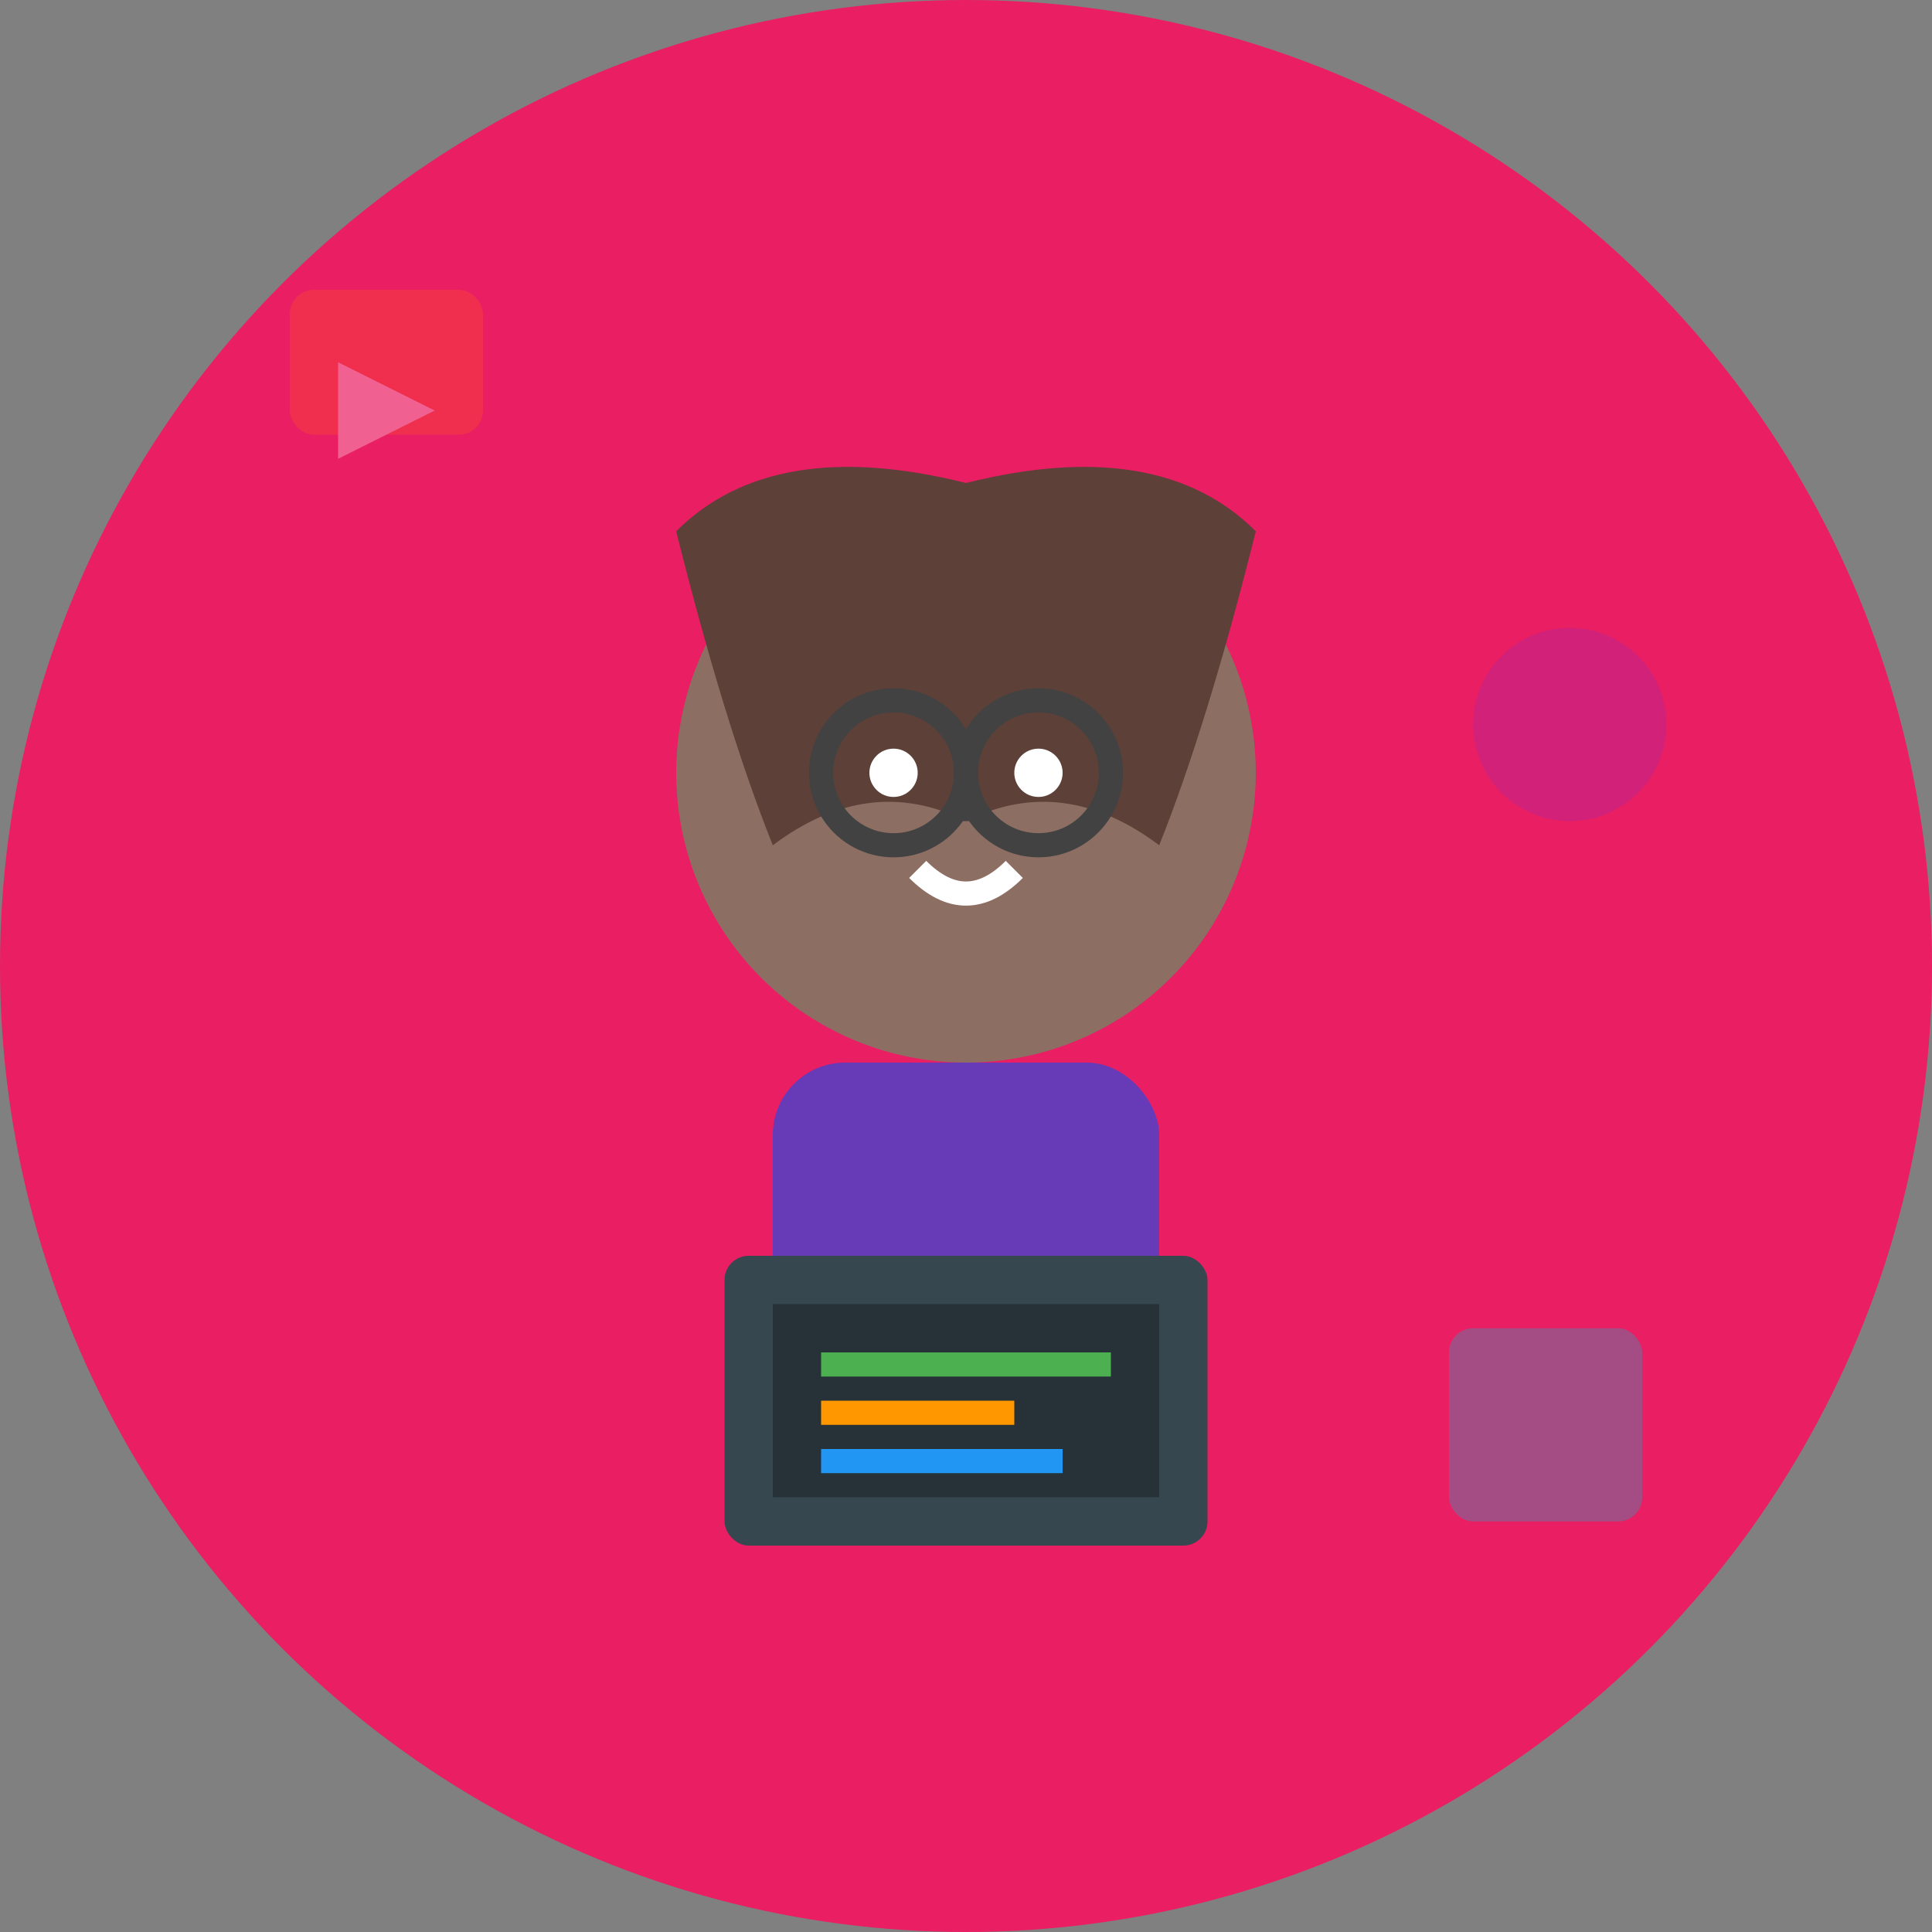 <svg width="80" height="80" viewBox="0 0 80 80" xmlns="http://www.w3.org/2000/svg">
  <rect x="0" y="0" width="80" height="80" fill="#808080" stroke="none"/>
  <!-- Background circle -->
  <circle cx="40" cy="40" r="40" fill="#E91E63"/>
  
  <!-- Person silhouette - Professional woman -->
  <g transform="translate(40, 40)">
    <!-- Head -->
    <circle cx="0" cy="-8" r="12" fill="#8D6E63"/>
    
    <!-- Hair - long professional style -->
    <path d="M -12 -18 Q -8 -22 0 -20 Q 8 -22 12 -18 Q 10 -10 8 -5 Q 4 -8 0 -6 Q -4 -8 -8 -5 Q -10 -10 -12 -18" fill="#5D4037"/>
    
    <!-- Body - professional attire -->
    <rect x="-8" y="4" width="16" height="20" rx="3" fill="#673AB7"/>
    
    <!-- Laptop/work setup -->
    <rect x="-10" y="12" width="20" height="12" rx="1" fill="#37474F"/>
    <rect x="-8" y="14" width="16" height="8" fill="#263238"/>
    
    <!-- Video editing timeline on screen -->
    <rect x="-6" y="16" width="12" height="1" fill="#4CAF50"/>
    <rect x="-6" y="18" width="8" height="1" fill="#FF9800"/>
    <rect x="-6" y="20" width="10" height="1" fill="#2196F3"/>
    
    <!-- Face details -->
    <circle cx="-3" cy="-8" r="1" fill="#FFFFFF"/>
    <circle cx="3" cy="-8" r="1" fill="#FFFFFF"/>
    <path d="M -2 -4 Q 0 -2 2 -4" stroke="#FFFFFF" stroke-width="1" fill="none"/>
    
    <!-- Professional glasses -->
    <circle cx="-3" cy="-8" r="3" fill="none" stroke="#424242" stroke-width="1"/>
    <circle cx="3" cy="-8" r="3" fill="none" stroke="#424242" stroke-width="1"/>
    <line x1="0" y1="-8" x2="0" y2="-6" stroke="#424242" stroke-width="1"/>
  </g>
  
  <!-- Creative elements -->
  <g opacity="0.3">
    <!-- Video/creative icons -->
    <rect x="12" y="12" width="8" height="6" rx="1" fill="#FF5722"/>
    <polygon points="14,15 18,17 14,19" fill="#FFFFFF"/>
    <circle cx="65" cy="30" r="4" fill="#9C27B0"/>
    <rect x="60" y="55" width="8" height="8" rx="1" fill="#00BCD4"/>
  </g>
</svg>